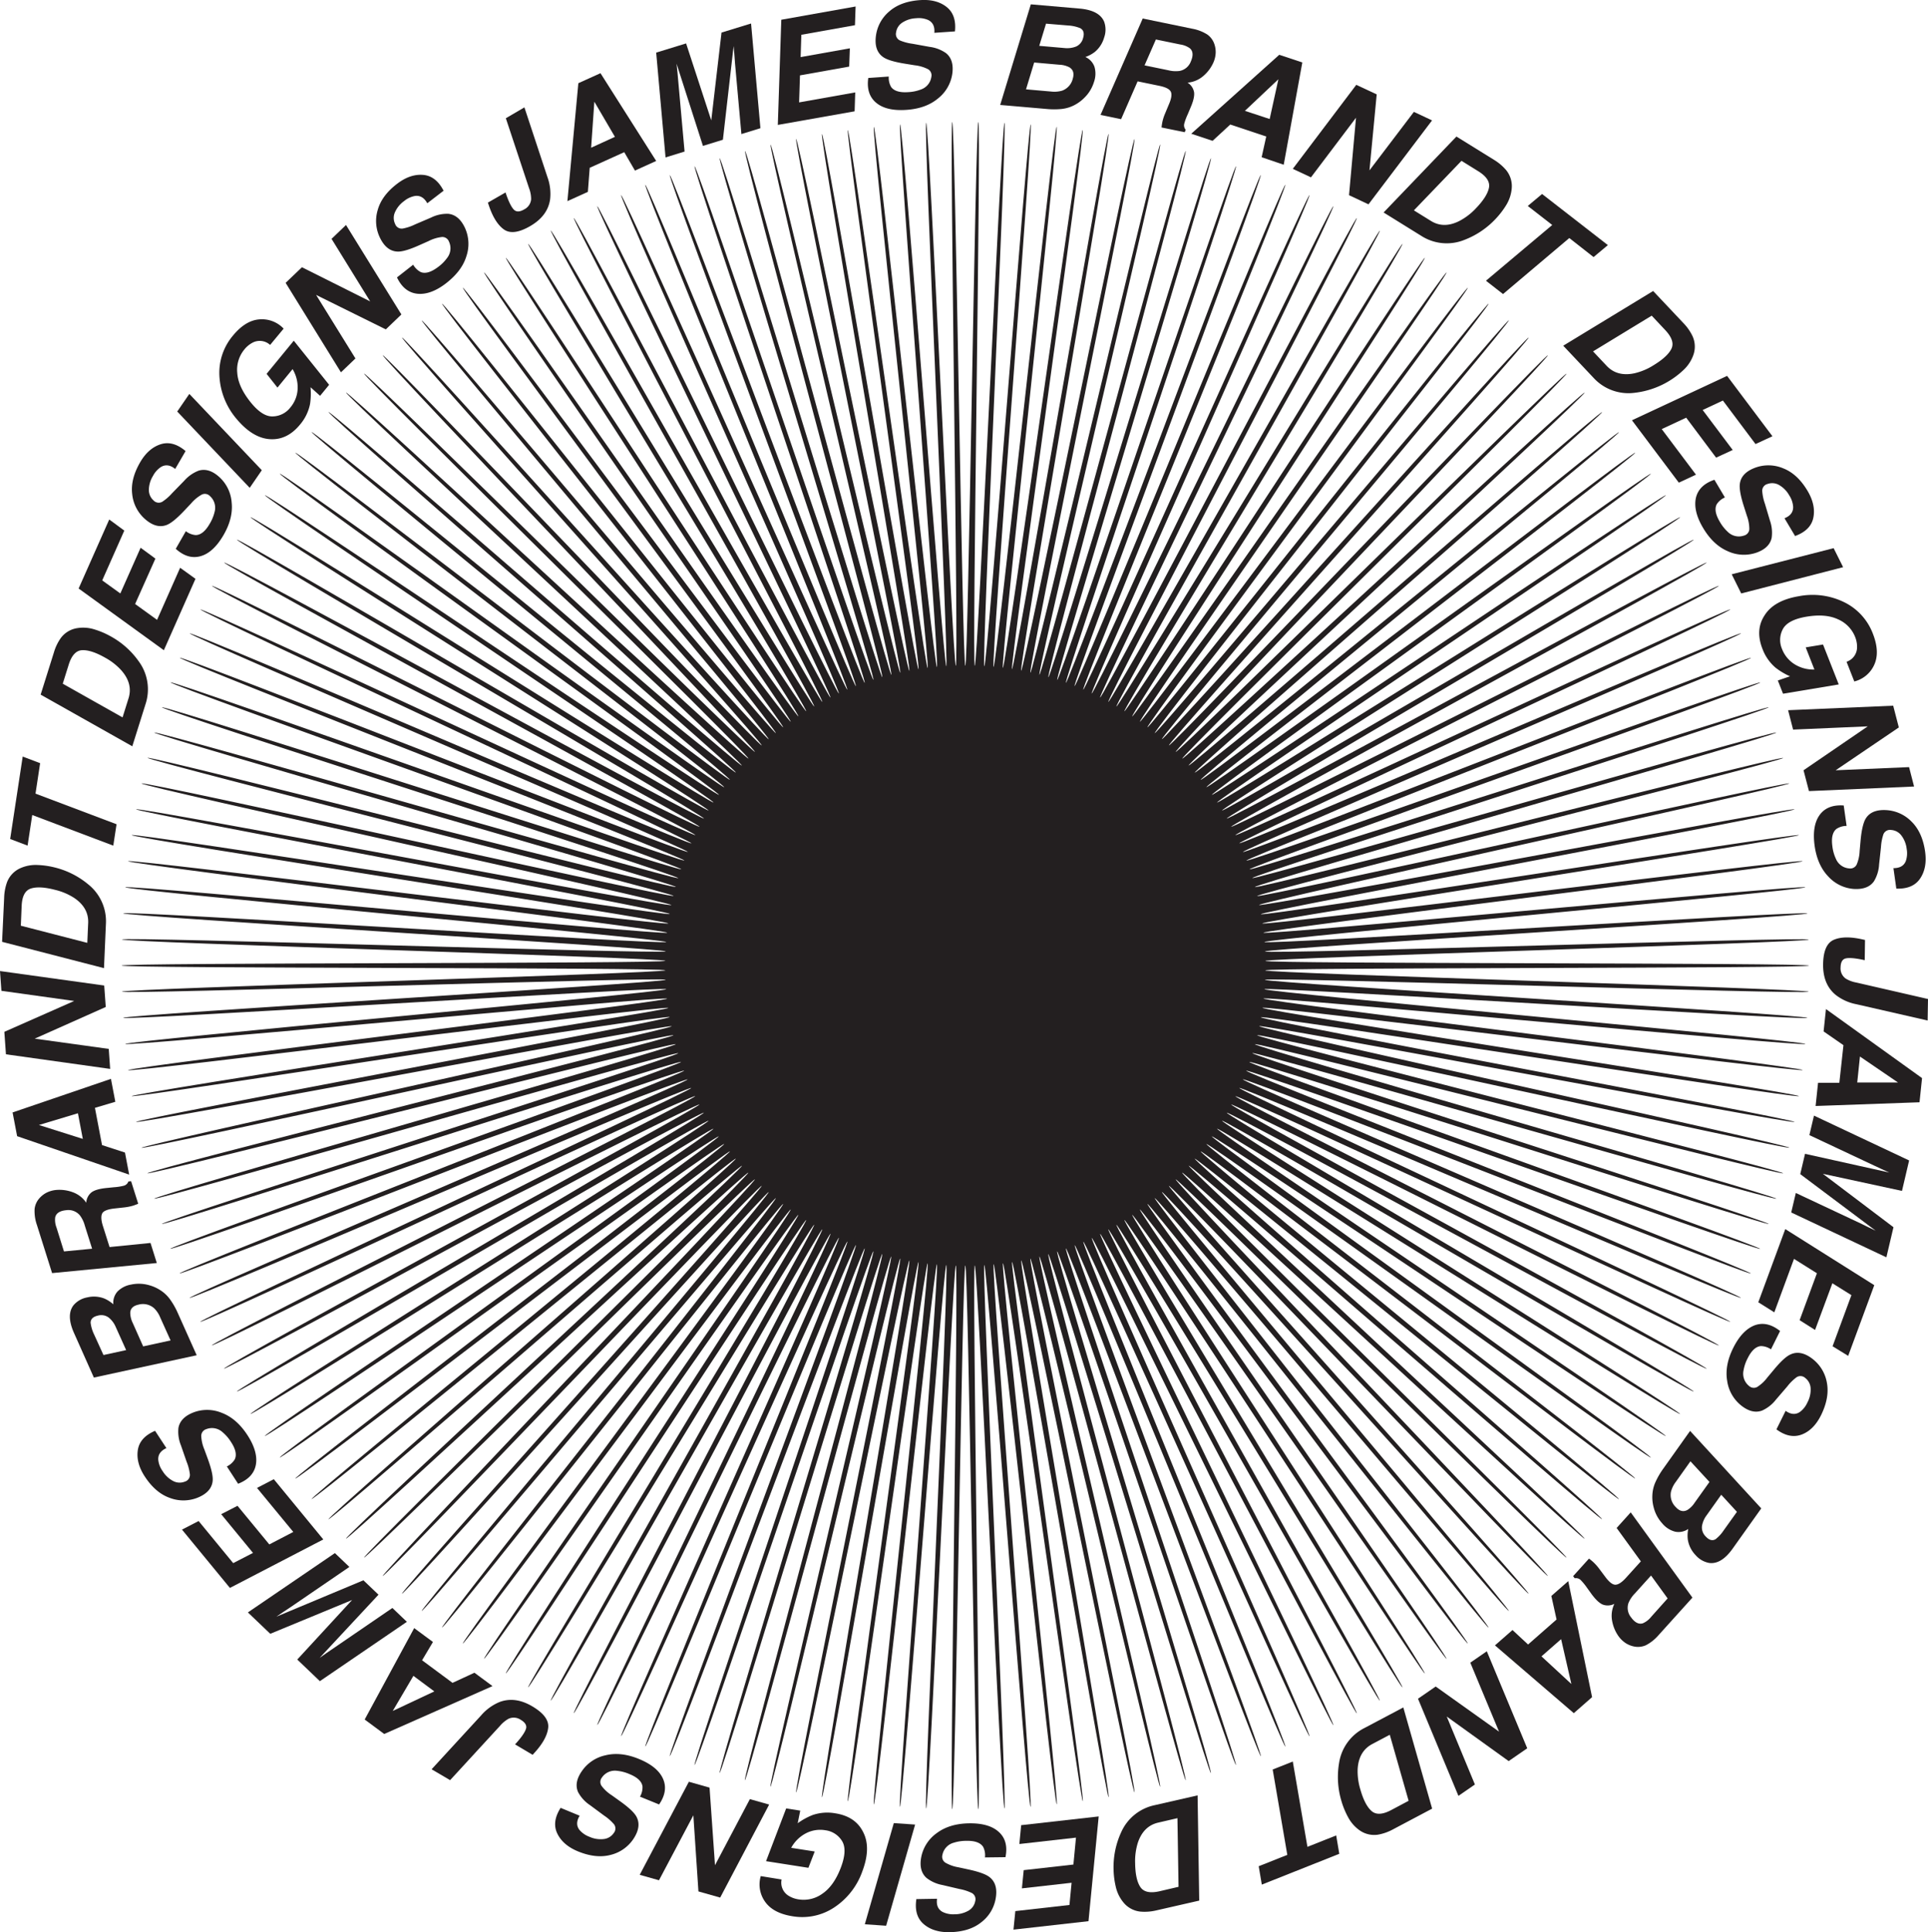 <svg xmlns="http://www.w3.org/2000/svg" viewBox="0 0 709.16 710.66"><defs><style>.cls-1{fill:#231f20;}</style></defs><g id="Layer_1" data-name="Layer 1"><path class="cls-1" d="M760.32,450c0,1.09-200,.66-200,1.75s199.9,6.76,199.87,7.85-199.92-5.46-200-4.38,199.6,12.9,199.53,14S560.07,457.59,560,458.68s199.11,19,199,20.13S559.78,461,559.67,462.11,758.09,487.32,758,488.4s-198.55-24-198.7-22.88S756.79,496.89,756.62,498s-197.72-30.13-197.9-29S755.18,506.42,755,507.49,558.31,471.2,558.09,472.27s195.19,43.63,195,44.69S557.6,474.54,557.35,475.6s193.74,49.72,193.47,50.78-194-48.53-194.3-47.47S748.6,534.68,748.3,535.72s-192.41-54.58-192.72-53.54S745.82,544,745.48,545s-190.6-60.59-191-59.56,188.21,67.7,187.85,68.73-188.61-66.54-189-65.52,186,73.57,185.6,74.58-186.43-72.41-186.84-71.4,183.6,79.35,183.17,80.35S551.25,494,550.8,495s181,85.05,180.57,86-181.54-83.93-182-82.95,178.28,90.68,177.79,91.65S548.32,500.13,547.82,501.1s175.36,96.19,174.84,97.15-175.94-95.09-176.48-94.14,172.28,101.6,171.73,102.54S545,506.13,544.45,507.06,713.48,614,712.9,614.91,543.21,509.06,542.62,510s165.63,112.12,165,113S541.32,511.93,540.7,512.82,702.78,630,702.14,630.92s-162.8-116.18-163.45-115.3,158.37,122.17,157.7,123S537.28,517.5,536.6,518.35s154.5,127,153.81,127.87-155.29-126-156-125.2S684.92,652.76,684.2,653.59s-151.32-130.78-152-130S678.51,660,677.77,660.76s-147.21-135.39-148-134.6S671.88,667,671.12,667.73s-143-139.88-143.73-139.11S665,673.73,664.25,674.48,525.69,530.26,524.89,531,658,680.3,657.18,681s-134-148.44-134.85-147.73S650.74,686.65,649.91,687.35,520.53,534.83,519.69,535.52,643.3,692.77,642.45,693.45,517.85,537,517,537.66s118.68,161,117.8,161.65S515.11,539.08,514.22,539.71,627.86,704.31,627,704.94,512.3,541.07,511.4,541.68,619.87,709.72,619,710.32,509.44,543,508.52,543.55s103.2,171.33,102.26,171.9S506.53,544.78,505.58,545.33s97.82,174.46,96.87,175S503.56,546.49,502.6,547,594.93,724.44,594,725s-93.43-176.84-94.4-176.35,86.75,180.22,85.77,180.7-87.86-179.67-88.85-179.2,81.08,182.84,80.09,183.28-82.2-182.32-83.2-181.89,75.32,185.29,74.31,185.7-76.45-184.81-77.47-184.41,69.48,187.56,68.46,187.94S488.06,553.61,487,554s63.57,189.64,62.54,190-64.73-189.23-65.77-188.9,57.6,191.54,56.55,191.86-58.76-191.17-59.81-190.87S532.1,749.31,531.05,749.6,478.31,556.68,477.25,557s45.48,194.77,44.42,195S475,557.5,473.93,557.73s39.36,196.11,38.3,196.33-40.57-195.84-41.64-195.64,33.21,197.23,32.13,197.42-34.42-197-35.5-196.84,27,198.17,26,198.32-28.28-198-29.36-197.85,20.87,198.92,19.78,199-22.11-198.77-23.2-198.67S475.1,759.31,474,759.4,458.05,560,457,560.1,465.49,759.94,464.4,760s-9.82-199.76-10.91-199.73,2.4,200,1.31,200-3.71-200-4.8-200-3.71,200-4.8,200,2.4-200,1.31-200S436.69,760,435.6,760,444.13,560.17,443,560.1s-16,199.38-17.05,199.3,14.69-199.46,13.61-199.56-22.12,198.79-23.21,198.67,20.87-198.91,19.79-199-28.29,198-29.36,197.85,27-198.16,26-198.33-34.44,197-35.51,196.85,33.21-197.22,32.14-197.42-40.58,195.85-41.64,195.63S427.13,558,426.06,557.73,379.38,752.22,378.32,752s45.48-194.75,44.42-195S370,749.88,368.94,749.6s51.56-193.24,50.51-193.54-58.77,191.18-59.81,190.87,57.59-191.53,56.55-191.86S351.45,744.32,350.42,744,414,554.34,413,554,342.33,741.1,341.31,740.72s69.48-187.54,68.46-187.94S333.31,737.6,332.3,737.19s75.32-185.27,74.32-185.7S324.4,733.82,323.41,733.38s81.08-182.83,80.09-183.29-87.88,179.68-88.86,179.2,86.76-180.2,85.78-180.69S307,725.44,306,724.94,398.35,547.53,397.39,547s-98.91,173.85-99.86,173.31,97.82-174.44,96.88-175S290.13,716,289.2,715.44,392.4,544.12,391.48,543.55,281.94,710.9,281,710.31s108.47-168,107.57-168.64S273.92,705.55,273,704.92,386.66,540.35,385.77,539.71,266.06,700,265.19,699.3,383.87,538.32,383,537.66,258.39,694.11,257.54,693.43,381.15,536.21,380.3,535.52,250.91,688,250.07,687.34,378.49,534,377.67,533.3,243.61,681.74,242.8,681,375.9,531.73,375.1,531,236.52,675.22,235.73,674.47,373.38,529.38,372.6,528.61s-143,139.88-143.73,139.1S370.94,526.94,370.18,526.15,223,661.54,222.22,660.74,368.57,524.43,367.84,523.62s-151.34,130.77-152.06,130S366.28,521.85,365.58,521s-155.32,126-156,125.18,154.5-127,153.83-127.85S204.26,639.51,203.59,638.64,362,516.49,361.3,515.61,198.48,631.79,197.85,630.9,359.92,513.71,359.29,512.82,193,623.89,192.34,623s165.63-112.1,165-113S187.66,615.81,187.08,614.89s169-106.9,168.47-107.83S182.63,607.58,182.08,606.64,354.35,505.05,353.82,504.1s-176,95.09-176.49,94.13,175.36-96.17,174.85-97.14-178.85,89.55-179.34,88.58S351.11,499,350.64,498,169.08,582,168.62,581s181-85,180.58-86-184.09,78.21-184.52,77.21,183.59-79.34,183.17-80.35S161.4,564.21,161,563.2s186-73.55,185.6-74.57-188.63,66.53-189,65.51,188.19-67.69,187.84-68.72S154.85,546,154.51,545s190.23-61.75,189.91-62.79S152,536.76,151.7,535.71,343.77,480,343.48,478.9s-194,48.53-194.3,47.47S342.9,476.66,342.65,475.6,147.18,518,147,517s195.18-43.63,195-44.7S145.22,508.55,145,507.48,341.47,470,341.28,468.91,143.55,499,143.38,498s197.53-31.36,197.37-32.44-198.57,24-198.7,22.88,198.4-25.2,198.28-26.29S141.11,479.89,141,478.81s199.09-19,199-20.13S140.34,470.29,140.27,469.2s199.58-12.88,199.53-14-199.94,5.47-200,4.38,199.88-6.76,199.87-7.85-200-.66-200-1.75,200-.66,200-1.75-199.9-6.76-199.87-7.85,199.92,5.46,200,4.38-199.6-12.9-199.53-14S339.93,442.41,340,441.32s-199.11-19-199-20.13S340.22,439,340.33,437.89,141.91,412.68,142.05,411.6s198.55,24,198.7,22.88S143.21,403.11,143.38,402s197.72,30.13,197.9,29S144.82,393.58,145,392.51s196.67,36.29,196.89,35.22S146.72,384.1,147,383s195.45,42.42,195.7,41.36-193.74-49.72-193.47-50.78,194,48.53,194.3,47.47S151.4,365.32,151.7,364.28s192.41,54.58,192.72,53.54S154.18,356.05,154.52,355s190.6,60.59,191,59.56-188.21-67.7-187.85-68.73,188.61,66.54,189,65.52-186-73.57-185.6-74.58,186.43,72.41,186.84,71.4-183.6-79.35-183.17-80.35,184.07,78.21,184.52,77.21-181-85.05-180.57-86,181.54,83.93,182,82.95-178.28-90.68-177.79-91.65,178.83,89.56,179.33,88.59-175.36-96.19-174.84-97.15,175.94,95.09,176.48,94.14S181.54,294.29,182.09,293.35,355,393.87,355.55,392.94,186.52,286,187.1,285.09,356.79,390.94,357.38,390s-165.63-112.12-165-113,166.33,111.07,167,110.18S197.22,270,197.86,269.08s162.8,116.18,163.45,115.3-158.37-122.17-157.7-123S362.72,382.5,363.4,381.65s-154.5-127-153.81-127.87,155.29,126,156,125.2S215.08,247.24,215.8,246.41s151.32,130.78,152,130S221.49,240,222.23,239.24s147.21,135.39,148,134.6S228.12,233.05,228.88,232.27s143,139.88,143.73,139.11S235,226.27,235.75,225.52,374.31,369.74,375.11,369,242,219.7,242.82,219s134,148.44,134.85,147.73-128.41-153.35-127.58-154S379.47,365.17,380.31,364.48,256.7,207.23,257.55,206.55,382.15,363,383,362.34s-118.68-161-117.8-161.65,119.68,160.23,120.57,159.6S272.14,195.69,273,195.06,387.7,358.93,388.6,358.32,280.13,190.28,281,189.68,390.56,357,391.48,356.45s-103.2-171.33-102.26-171.9,104.25,170.67,105.2,170.12-97.82-174.46-96.87-175S396.44,353.51,397.4,353,305.07,175.56,306,175.05s93.43,176.84,94.4,176.35-86.75-180.22-85.77-180.7,87.86,179.67,88.85,179.2-81.08-182.84-80.09-183.28,82.2,182.32,83.2,181.89-75.32-185.29-74.31-185.7,76.45,184.81,77.47,184.41S340.3,159.66,341.32,159.28,411.94,346.39,413,346,349.4,156.38,350.43,156s64.73,189.23,65.77,188.9-57.6-191.54-56.55-191.86,58.76,191.17,59.81,190.87S367.9,150.69,369,150.4s52.74,192.92,53.8,192.65-45.48-194.77-44.42-195S425,342.5,426.07,342.27s-39.36-196.11-38.3-196.33,40.57,195.84,41.64,195.64S396.2,144.35,397.28,144.16s34.42,197,35.5,196.84-27-198.17-26-198.32,28.28,198,29.36,197.85-20.87-198.92-19.78-199,22.11,198.77,23.2,198.67S424.9,140.69,426,140.6,442,340,443,339.9,434.51,140.06,435.6,140s9.82,199.76,10.91,199.73-2.4-200-1.31-200,3.71,200,4.8,200,3.71-200,4.8-200-2.4,200-1.31,200S463.31,140,464.4,140,455.87,339.83,457,339.9s16-199.38,17.05-199.3S459.32,340.06,460.4,340.16s22.12-198.79,23.21-198.67-20.87,198.91-19.79,199,28.29-198,29.36-197.85-27,198.16-26,198.33,34.44-197,35.51-196.85-33.21,197.22-32.14,197.42S511.17,145.73,512.23,146,472.87,342,473.94,342.27,520.62,147.78,521.68,148s-45.48,194.75-44.42,195S530,150.12,531.06,150.4,479.5,343.64,480.55,343.94s58.77-191.18,59.81-190.87S482.77,344.6,483.81,344.93,548.55,155.68,549.58,156,486,345.66,487,346s70.64-187.13,71.66-186.75-69.48,187.54-68.46,187.94S566.69,162.4,567.7,162.81s-75.32,185.27-74.32,185.7,82.22-182.33,83.21-181.89S495.51,349.45,496.5,349.91s87.88-179.68,88.86-179.2S498.6,350.91,499.58,351.4,593,174.56,594,175.06,501.65,352.47,502.61,353s98.91-173.85,99.86-173.31-97.82,174.44-96.88,175S609.87,184,610.8,184.56,507.6,355.88,508.52,356.45,618.06,189.1,619,189.69,510.5,357.72,511.4,358.33,626.08,194.45,627,195.08,513.34,359.65,514.23,360.29,633.94,200.05,634.81,200.7,516.13,361.68,517,362.34,641.61,205.89,642.46,206.57,518.85,363.79,519.7,364.48,649.09,212,649.93,212.66,521.51,366,522.33,366.7,656.39,218.26,657.2,219,524.1,368.27,524.9,369,663.48,224.78,664.27,225.53,526.62,370.62,527.4,371.39s143-139.88,143.73-139.1S529.06,373.06,529.82,373.85,677,238.46,677.78,239.26,531.43,375.57,532.16,376.38,683.5,245.61,684.22,246.43,533.72,378.15,534.42,379s155.32-126,156-125.18-154.5,127-153.83,127.85S695.74,260.49,696.41,261.36s-158.36,122.15-157.71,123S701.52,268.21,702.15,269.1,540.08,386.29,540.71,387.18,707.05,276.11,707.66,277,542,389.12,542.62,390s169.72-105.84,170.3-104.92S543.88,392,544.45,392.94s172.92-100.52,173.47-99.58S545.65,395,546.18,395.9s176-95.09,176.49-94.13-175.36,96.17-174.85,97.14,178.85-89.55,179.34-88.58S548.89,401,549.36,402,730.92,318,731.38,319s-181,85-180.58,86,184.09-78.21,184.52-77.21S551.73,407.19,552.15,408.2,738.6,335.79,739,336.8s-186,73.55-185.6,74.57,188.63-66.53,189-65.51-188.19,67.69-187.84,68.72S745.15,354,745.49,355s-190.23,61.75-189.91,62.79S748,363.24,748.3,364.29,556.23,420,556.52,421.1s194-48.53,194.3-47.47S557.1,423.34,557.35,424.4,752.82,382,753.05,383s-195.18,43.63-195,44.7S754.78,391.45,755,392.52,558.53,430,558.72,431.09,756.45,401,756.62,402,559.09,433.4,559.25,434.48s198.57-24,198.7-22.88-198.4,25.2-198.28,26.29S758.89,420.11,759,421.19s-199.09,19-199,20.13,199.68-11.61,199.75-10.52-199.58,12.88-199.53,14,199.94-5.47,200-4.38-199.88,6.76-199.87,7.85S760.32,448.91,760.32,450Z" transform="translate(-94.94 -94.85)"/><path class="cls-1" d="M280.89,165.64l.28.84c1,2.81,1.94,4.65,2.82,5.51s2.12.83,3.75-.12a4.59,4.59,0,0,0,2.56-3.76,11.41,11.41,0,0,0-.77-4.07L281,138.34l6.83-4,8.45,25.58a18.08,18.08,0,0,1,1,8.28q-.9,6.06-7.26,9.77t-9.78,1.24q-3.42-2.49-5.56-9l-.29-.84Z" transform="translate(-94.94 -94.85)"/><path class="cls-1" d="M307.67,125.45l8.14-3.68,20.49,32.28-7.81,3.54-3.94-6.77-12.7,5.75-.68,8.85-7.53,3.41Zm4.7,23.73,8.75-4-7.57-12.93Z" transform="translate(-94.94 -94.85)"/><path class="cls-1" d="M360.33,106.83l10.87-3.34L374.64,142l-7,2.16-2.35-26.07c-.05-.75-.13-1.8-.23-3.16s-.2-2.4-.28-3.13l-3.94,34.45-7.34,2.26-9.71-30.25c.08.72.19,1.76.33,3.11s.23,2.39.28,3.15l2.34,26.07-7,2.16-3.44-38.55,11-3.38,9.26,28.3Z" transform="translate(-94.94 -94.85)"/><path class="cls-1" d="M409.41,104.12l-19.72,3.52-.26,8.21,18.1-3.23-.24,6.72-18.1,3.23-.32,9.94,20.64-3.67-.22,6.95-28.25,5,1.28-38.68,27.33-4.87Z" transform="translate(-94.94 -94.85)"/><path class="cls-1" d="M421.85,123a6.77,6.77,0,0,0,.85,3.82c1.07,1.49,3.15,2.13,6.26,1.92a15.09,15.09,0,0,0,4.62-.94,5.77,5.77,0,0,0,3.93-4.67,2.6,2.6,0,0,0-1.22-2.83,14.33,14.33,0,0,0-4.89-1.44l-3.88-.63q-5.7-.94-7.73-2.38-3.44-2.39-2.64-8a14.06,14.06,0,0,1,4.9-8.81q4.18-3.66,11.33-4.15,6-.41,9.72,2.51t3.09,9l-7.58.52c.2-2.29-.55-3.87-2.26-4.71a8.73,8.73,0,0,0-4.44-.65,10,10,0,0,0-5.06,1.59,5.11,5.11,0,0,0-2.31,3.61,2.6,2.6,0,0,0,1.36,2.94,18.07,18.07,0,0,0,4.7,1.25l6.28,1.14a13.37,13.37,0,0,1,6.06,2.33c2,1.65,2.75,4.18,2.27,7.6a14.09,14.09,0,0,1-5.2,9q-4.45,3.75-11.68,4.24-7.38.51-11.12-2.62t-2.9-9.11Z" transform="translate(-94.94 -94.85)"/><path class="cls-1" d="M501.07,102.84a8.63,8.63,0,0,1,0,5.8,10.61,10.61,0,0,1-3.42,5.3,11.85,11.85,0,0,1-3.49,1.87,6.25,6.25,0,0,1,3.36,3.64,9.1,9.1,0,0,1-.19,5.55,13.63,13.63,0,0,1-3.49,5.76,14.7,14.7,0,0,1-3.58,2.68,13.22,13.22,0,0,1-4.83,1.49,28.09,28.09,0,0,1-5.51,0l-17.09-1.48,11.27-37,18.32,1.59Q499.36,98.76,501.07,102.84Zm-25.74,15-3,9.87,9.26.81a10.26,10.26,0,0,0,4-.32,6.2,6.2,0,0,0,3.94-4.41q.87-2.88-1.24-4.18a8.65,8.65,0,0,0-3.63-.95Zm4.36-14.29-2.49,8.16,9.27.81a9,9,0,0,0,4.31-.57,4.59,4.59,0,0,0,2.55-3.12q.76-2.58-1-3.59a13.57,13.57,0,0,0-4.35-1Z" transform="translate(-94.94 -94.85)"/><path class="cls-1" d="M541.5,110.76a9.12,9.12,0,0,1,.6,3.38,9.92,9.92,0,0,1-.92,3.87,13.91,13.91,0,0,1-3.52,4.69,10.22,10.22,0,0,1-5.91,2.55,5.21,5.21,0,0,1,2.4,3.55c.18,1.35-.27,3.28-1.36,5.76l-1,2.38a21.13,21.13,0,0,0-1.24,3.34,2.48,2.48,0,0,0,.52,2.31l-.37.89-8.53-1.75c.11-.84.21-1.51.31-2a17.21,17.21,0,0,1,1-3.12l1.38-3.31c1-2.27,1.19-3.86.69-4.79s-1.89-1.62-4.17-2.09l-8-1.65-6.07,13.91-7.57-1.57,15.52-35.45,18.19,3.75a15.41,15.41,0,0,1,5.58,2.15A7.1,7.1,0,0,1,541.5,110.76Zm-21.4-1.39-4.17,9.52,8.78,1.81a10.93,10.93,0,0,0,4.18.23,5.51,5.51,0,0,0,4.08-3.51q1.39-3.23-.35-4.79a7.91,7.91,0,0,0-3.51-1.41Z" transform="translate(-94.94 -94.85)"/><path class="cls-1" d="M565.48,115l8.48,2.82-6.84,37.62L559,152.68l1.69-7.63-13.23-4.4-6.5,6-7.85-2.61Zm-12.64,20.62,9.11,3L565.16,124Z" transform="translate(-94.94 -94.85)"/><path class="cls-1" d="M593.81,126.05l7.51,3.52-2.66,27.94L615,136l6.68,3.13L598.3,170l-7.16-3.36,2.57-28.49-16.57,21.93-6.68-3.13Z" transform="translate(-94.94 -94.85)"/><path class="cls-1" d="M648.9,157.38a9.32,9.32,0,0,1,2.07,6.94,14,14,0,0,1-2,5.94,30.38,30.38,0,0,1-3.82,5,30.76,30.76,0,0,1-11.63,7.84,17.34,17.34,0,0,1-15.77-1.48L603.86,173l26.79-27.93,13.86,8.59A18.46,18.46,0,0,1,648.9,157.38ZM632.51,154,615,172.22l6.2,3.84q4.75,3,10.55.05a22.71,22.71,0,0,0,6.12-4.7c2.72-2.84,4.31-5.34,4.74-7.5s-.88-4.18-3.93-6.08Z" transform="translate(-94.94 -94.85)"/><path class="cls-1" d="M686.35,185l-5.26,4.4-8.93-7L647.79,203l-6.28-4.9,24.38-20.5-9-7,5.26-4.4Z" transform="translate(-94.94 -94.85)"/><path class="cls-1" d="M717.47,218.44a9.22,9.22,0,0,1,.23,7.23,13.84,13.84,0,0,1-3.49,5.22A31.28,31.28,0,0,1,696,239.34a17.38,17.38,0,0,1-14.87-5.47L669.93,222,703,201.88l11.19,11.86A18,18,0,0,1,717.47,218.44Zm-15-7.49-21.57,13.14,5,5.31q3.84,4.07,10.18,2.75a22.64,22.64,0,0,0,7.12-3q5.06-3.08,6.51-6t-2.24-6.88Z" transform="translate(-94.94 -94.85)"/><path class="cls-1" d="M740.66,258.17l-12-16-7.44,3.48,11.05,14.7-6.11,2.82-11-14.7-9,4.2,12.59,16.76-6.3,2.94-17.24-22.94L730.2,233.1l16.68,22.2Z" transform="translate(-94.94 -94.85)"/><path class="cls-1" d="M729.4,277.81a6.72,6.72,0,0,0-3,2.49q-1.27,2.43,1.12,6.45a15.29,15.29,0,0,0,2.92,3.7,5.75,5.75,0,0,0,5.94,1.39,2.58,2.58,0,0,0,2-2.36,14.38,14.38,0,0,0-.92-5l-1.19-3.74q-1.73-5.52-1.37-8c.39-2.76,2.39-4.75,6-6a14.05,14.05,0,0,1,10.07.41q5.16,2.07,8.82,8.23,3.06,5.14,2.15,9.81T755.21,292l-3.89-6.54q3.21-1.28,3.18-4.13a8.69,8.69,0,0,0-1.43-4.27,10,10,0,0,0-3.69-3.79,5.07,5.07,0,0,0-4.26-.43,2.59,2.59,0,0,0-2,2.54,18.08,18.08,0,0,0,1,4.75l1.82,6.12a13.48,13.48,0,0,1,.65,6.46q-.86,3.79-5.75,5.46a14.16,14.16,0,0,1-10.38-.58q-5.34-2.29-9.05-8.51T718.72,278q1.1-4.75,6.82-6.69Z" transform="translate(-94.94 -94.85)"/><path class="cls-1" d="M735.4,313.12l-3.5-7.05,37.49-9.61,3.49,7Z" transform="translate(-94.94 -94.85)"/><path class="cls-1" d="M774.14,338.24a5.64,5.64,0,0,0,3.86-5,9.68,9.68,0,0,0-.73-4.19,11.77,11.77,0,0,0-6.23-6.4q-4.56-2.16-11.56-1t-8.8,4.64a8.38,8.38,0,0,0-.29,7.21,11.45,11.45,0,0,0,4.71,5.7,13,13,0,0,0,7.22,1.9l-3.2-8.15,6.37-1.05,5.78,14.68L750.78,350l-1.92-4.87,4.48-1.54a25.17,25.17,0,0,1-5.35-3.2,16.75,16.75,0,0,1-4.76-6.85q-2.76-7,.75-12.35,3.45-5.52,12.62-7.06a26.45,26.45,0,0,1,16.72,2.23,21.26,21.26,0,0,1,10.49,11.52q2.64,6.72.55,11.4a10.9,10.9,0,0,1-7.37,6.21Z" transform="translate(-94.94 -94.85)"/><path class="cls-1" d="M791.3,354.4l2.07,8-23.23,15.75,27-1.16,1.84,7.14-38.66,1.68-2-7.66L781.94,362l-27.46,1.19-1.84-7.13Z" transform="translate(-94.94 -94.85)"/><path class="cls-1" d="M774.16,398.61a6.8,6.8,0,0,0-3.76,1.13c-1.41,1.17-1.9,3.29-1.47,6.38a14.85,14.85,0,0,0,1.27,4.54,5.75,5.75,0,0,0,4.93,3.59,2.61,2.61,0,0,0,2.74-1.43,14.2,14.2,0,0,0,1.09-5l.35-3.92c.36-3.84,1-6.46,1.82-7.88,1.43-2.4,4-3.46,7.83-3.2a14.05,14.05,0,0,1,9.13,4.26q3.95,3.92,4.95,11,.83,5.92-1.82,9.87t-8.77,3.73l-1.06-7.53c2.3,0,3.82-.82,4.54-2.58a8.89,8.89,0,0,0,.33-4.49,10,10,0,0,0-1.94-4.92,5.08,5.08,0,0,0-3.77-2.05,2.61,2.61,0,0,0-2.84,1.56,18.38,18.38,0,0,0-.91,4.77l-.69,6.35a13.36,13.36,0,0,1-1.9,6.21c-1.5,2.11-4,3-7.41,2.8a14.07,14.07,0,0,1-9.34-4.54q-4.05-4.19-5.06-11.35-1-7.33,1.82-11.28t8.88-3.53Z" transform="translate(-94.94 -94.85)"/><path class="cls-1" d="M780.83,448l-.87-.19c-2.92-.6-5-.74-6.17-.45s-1.81,1.39-1.84,3.27a4.58,4.58,0,0,0,1.89,4.14,11.28,11.28,0,0,0,3.88,1.45l26.38,6.06-.13,7.91-26.25-6a17.81,17.81,0,0,1-7.6-3.44q-4.71-3.9-4.6-11.27t4-9q3.88-1.64,10.54-.11l.87.19Z" transform="translate(-94.94 -94.85)"/><path class="cls-1" d="M801.91,491.37l-.93,8.89-38.22,1.37.9-8.53,7.83,0L773,479.26l-7.3-5.06.87-8.22Zm-22.84-7.93-1,9.55h15Z" transform="translate(-94.94 -94.85)"/><path class="cls-1" d="M791.4,546.21l-2.61,11.07-35-16.49,1.69-7.17,23.69,11.13c.67.34,1.62.8,2.85,1.4s2.17,1,2.83,1.34l-27.74-20.8,1.76-7.47,31,6.89q-1-.43-2.85-1.29c-1.23-.56-2.18-1-2.86-1.34l-23.69-11.14,1.69-7.17,35,16.49-2.63,11.2-29.1-6.29Z" transform="translate(-94.94 -94.85)"/><path class="cls-1" d="M769,590l6.93-18.8-7-4.37L762.56,584l-5.68-3.59,6.36-17.26-8.43-5.29-7.24,19.66-5.89-3.7,9.92-26.92,32.74,20.63-9.6,26Z" transform="translate(-94.94 -94.85)"/><path class="cls-1" d="M746.34,591.13a6.81,6.81,0,0,0-3.73-1.2c-1.83.17-3.43,1.65-4.82,4.44a15.15,15.15,0,0,0-1.53,4.46,5.77,5.77,0,0,0,2,5.75,2.59,2.59,0,0,0,3.05.37,14.25,14.25,0,0,0,3.72-3.49l2.51-3q3.69-4.44,6-5.46,3.8-1.76,8.26,1.78a14.09,14.09,0,0,1,5.12,8.68q1,5.46-2.15,11.87c-1.77,3.58-4.14,6-7.08,7.12s-6.06.55-9.34-1.89l3.38-6.81q2.82,2,5.21.44a8.75,8.75,0,0,0,2.8-3.51,9.9,9.9,0,0,0,1.19-5.16,5.08,5.08,0,0,0-1.94-3.82,2.6,2.6,0,0,0-3.23-.31,17.66,17.66,0,0,0-3.45,3.42l-4.16,4.84a13.34,13.34,0,0,1-5.08,4q-3.65,1.35-7.7-1.88a14.09,14.09,0,0,1-5.13-9q-1-5.73,2.25-12.22t7.88-8.27q4.59-1.65,9.32,2.11Z" transform="translate(-94.94 -94.85)"/><path class="cls-1" d="M723.58,669.69a8.7,8.7,0,0,1-5-2.91,10.59,10.59,0,0,1-2.82-5.64,11.76,11.76,0,0,1,.16-3.95,6.24,6.24,0,0,1-4.84,1,9.09,9.09,0,0,1-4.69-3,13.62,13.62,0,0,1-3.19-5.92,14.39,14.39,0,0,1-.49-4.45,13,13,0,0,1,1.17-4.92,28.47,28.47,0,0,1,2.76-4.77l9.95-14,26.18,28.5-10.67,15C729.34,668.43,726.5,670.09,723.58,669.69Zm.14-29.79-7-7.59-5.39,7.58a10.21,10.21,0,0,0-1.78,3.65,6.2,6.2,0,0,0,1.8,5.63q2,2.21,4.23,1.05a8.69,8.69,0,0,0,2.66-2.64Zm10.1,11-5.77-6.29-5.39,7.58a8.94,8.94,0,0,0-1.7,4,4.62,4.62,0,0,0,1.39,3.78q1.85,2,3.6,1a13.75,13.75,0,0,0,3-3.26Z" transform="translate(-94.94 -94.85)"/><path class="cls-1" d="M696.28,700.48a9.19,9.19,0,0,1-3.21-1.19,10.05,10.05,0,0,1-2.88-2.76,13.94,13.94,0,0,1-2.25-5.41,10.17,10.17,0,0,1,.8-6.39,5.24,5.24,0,0,1-4.28.27q-1.89-.79-4.28-4.09l-1.52-2.11a21.88,21.88,0,0,0-2.25-2.76,2.5,2.5,0,0,0-2.26-.72l-.58-.77,5.84-6.46c.67.51,1.19.94,1.57,1.29a17.87,17.87,0,0,1,2.18,2.45l2.15,2.87c1.47,2,2.73,3,3.78,3s2.35-.8,3.91-2.53l5.48-6.06-8.91-12.28,5.18-5.74,22.7,31.35L705,696.24a15.7,15.7,0,0,1-4.69,3.73A7.2,7.2,0,0,1,696.28,700.48Zm12.05-17.74-6.1-8.42-6,6.65a11,11,0,0,0-2.31,3.48,5.51,5.51,0,0,0,1,5.3c1.38,1.89,2.81,2.6,4.31,2.13a7.85,7.85,0,0,0,3-2.32Z" transform="translate(-94.94 -94.85)"/><path class="cls-1" d="M680.54,719.05l-6.72,5.89-29-24.93,6.45-5.65,5.73,5.33,10.48-9.2-1.92-8.66,6.22-5.45Zm-11.39-21.33-7.22,6.33,11,10.17Z" transform="translate(-94.94 -94.85)"/><path class="cls-1" d="M656.69,737.86l-6.83,4.71-22.78-16.39,10.36,25-6.06,4.18-14.87-35.73,6.51-4.49,23.3,16.6-10.57-25.37,6.07-4.19Z" transform="translate(-94.94 -94.85)"/><path class="cls-1" d="M601.86,769.62a9.3,9.3,0,0,1-7-1.71,13.85,13.85,0,0,1-4.09-4.75,29.84,29.84,0,0,1-2.4-5.82,30.76,30.76,0,0,1-.9-14,17.32,17.32,0,0,1,9.22-12.87l14.42-7.63,10.6,37.22-14.41,7.63A18.2,18.2,0,0,1,601.86,769.62Zm11.2-12.44-6.93-24.29-6.45,3.41q-4.93,2.63-5.36,9.09a22.77,22.77,0,0,0,1,7.65q1.62,5.69,4.09,7.88t7.23-.33Z" transform="translate(-94.94 -94.85)"/><path class="cls-1" d="M559.06,788l-1.14-6.76,10.52-4.18-5.38-31.39,7.4-2.94,5.38,31.38,10.58-4.2,1.14,6.76Z" transform="translate(-94.94 -94.85)"/><path class="cls-1" d="M514.43,797.93a9.26,9.26,0,0,1-6.35-3.48,13.72,13.72,0,0,1-2.73-5.65,29.84,29.84,0,0,1-.81-6.24,30.66,30.66,0,0,1,2.76-13.75,17.37,17.37,0,0,1,12.24-10l15.9-3.63.6,38.7-15.89,3.63A18.32,18.32,0,0,1,514.43,797.93Zm14-9.12-.4-25.25L521,765.19q-5.46,1.24-7.53,7.38a22.79,22.79,0,0,0-1,7.64c.06,3.94.69,6.83,1.91,8.67s3.56,2.36,7.07,1.56Z" transform="translate(-94.94 -94.85)"/><path class="cls-1" d="M468.4,797.74l19.91-2.25.78-8.17-18.27,2.06.66-6.7,18.28-2.06.95-9.9-20.83,2.35.67-6.93,28.51-3.21-3.75,38.52-27.59,3.11Z" transform="translate(-94.94 -94.85)"/><path class="cls-1" d="M457.23,778a6.77,6.77,0,0,0-.66-3.87c-1-1.54-3-2.29-6.15-2.23a15.18,15.18,0,0,0-4.66.69,5.74,5.74,0,0,0-4.17,4.46,2.59,2.59,0,0,0,1.08,2.88,14.23,14.23,0,0,0,4.8,1.7l3.84.83q5.65,1.24,7.6,2.78,3.3,2.57,2.21,8.16a14,14,0,0,1-5.36,8.54c-2.9,2.29-6.75,3.47-11.52,3.55q-6,.11-9.58-3T432,793.33l7.61-.13c-.33,2.29.34,3.89,2,4.83a8.81,8.81,0,0,0,4.41.88,10.15,10.15,0,0,0,5.13-1.32,5.07,5.07,0,0,0,2.49-3.48,2.6,2.6,0,0,0-1.2-3,17.69,17.69,0,0,0-4.62-1.5l-6.22-1.46a13.41,13.41,0,0,1-5.92-2.65c-1.91-1.76-2.54-4.32-1.87-7.71a14.13,14.13,0,0,1,5.66-8.71q4.65-3.5,11.89-3.62,7.39-.12,11,3.2t2.41,9.25Z" transform="translate(-94.94 -94.85)"/><path class="cls-1" d="M423.7,765.38l7.84.54-10.66,37.21-7.84-.55Z" transform="translate(-94.94 -94.85)"/><path class="cls-1" d="M382.43,786.12a5.65,5.65,0,0,0,2.36,5.85,9.63,9.63,0,0,0,4,1.48,11.73,11.73,0,0,0,8.68-2.14q4.17-2.85,6.71-9.47t.44-9.94a8.41,8.41,0,0,0-6.08-3.89,11.35,11.35,0,0,0-7.3,1.19,13,13,0,0,0-5.28,5.27l8.65,1.35-2.32,6-15.58-2.44,7.4-19.4,5.18.81-.94,4.63a25.23,25.23,0,0,1,5.46-3,16.67,16.67,0,0,1,8.32-.65q7.44,1.15,10.28,6.88,3,5.77-.28,14.46a26.4,26.4,0,0,1-10.37,13.3,21.27,21.27,0,0,1-15.24,3.24q-7.14-1.11-10.12-5.29a10.93,10.93,0,0,1-1.64-9.49Z" transform="translate(-94.94 -94.85)"/><path class="cls-1" d="M359.84,792.77l-8-2.26-1.87-28-12.64,23.89-7.09-2,18.08-34.23,7.61,2.16,2,28.54,12.83-24.31,7.09,2Z" transform="translate(-94.94 -94.85)"/><path class="cls-1" d="M330.34,755.65a6.8,6.8,0,0,0,.92-3.81q-.43-2.72-4.76-4.48a15.07,15.07,0,0,0-4.56-1.21,5.75,5.75,0,0,0-5.59,2.45,2.59,2.59,0,0,0-.15,3.08,14.15,14.15,0,0,0,3.74,3.45l3.2,2.29q4.69,3.38,5.88,5.55,2,3.66-1.19,8.37a14.09,14.09,0,0,1-8.29,5.73q-5.37,1.42-12-1.29-5.54-2.28-7.61-6.56t1.22-9.45l7,2.89q-1.8,3-.07,5.22a8.85,8.85,0,0,0,3.71,2.55,10,10,0,0,0,5.23.81,5.09,5.09,0,0,0,3.67-2.21,2.6,2.6,0,0,0,.08-3.24,17.94,17.94,0,0,0-3.66-3.2l-5.13-3.8a13.3,13.3,0,0,1-4.39-4.78Q306,750.47,309,746.2a14.1,14.1,0,0,1,8.64-5.76q5.66-1.4,12.35,1.36c4.57,1.88,7.5,4.3,8.82,7.27s.83,6.13-1.44,9.45Z" transform="translate(-94.94 -94.85)"/><path class="cls-1" d="M284.39,736.42l.6-.66c2-2.24,3.11-4,3.44-5.14s-.31-2.26-1.93-3.22A4.58,4.58,0,0,0,282,727a11.55,11.55,0,0,0-3.18,2.65l-18.32,19.93-6.81-4,18.23-19.83a18.05,18.05,0,0,1,6.75-4.9q5.73-2.16,12.07,1.59t5.83,7.94q-.5,4.2-5.12,9.22l-.6.66Z" transform="translate(-94.94 -94.85)"/><path class="cls-1" d="M236.26,732.6l-7.18-5.32,18.21-33.62,6.9,5.1-4,6.73,11.2,8.3,8.06-3.72,6.65,4.92Zm18.43-15.66L247,711.22l-7.6,12.91Z" transform="translate(-94.94 -94.85)"/><path class="cls-1" d="M194.35,695.75l-8.23-7.86,32-21.82,5.33,5.09-21.6,14.77-2.65,1.75c-1.13.76-2,1.35-2.59,1.77l32-13.38,5.55,5.3-21.66,23.25,2.56-1.81c1.11-.77,2-1.37,2.61-1.78l21.6-14.78,5.33,5.09-32,21.83-8.32-7.95,20.17-21.9Z" transform="translate(-94.94 -94.85)"/><path class="cls-1" d="M168,654.28l12.72,15.48L188,666,176.3,651.76l6-3.08L194,662.88l8.82-4.59L189.47,642.1l6.18-3.21,18.21,22.16-34.35,17.83-17.63-21.45Z" transform="translate(-94.94 -94.85)"/><path class="cls-1" d="M178.38,634.2a6.83,6.83,0,0,0,2.92-2.62q1.17-2.49-1.4-6.39a15.07,15.07,0,0,0-3.08-3.57,5.76,5.76,0,0,0-6-1.14,2.61,2.61,0,0,0-1.86,2.45,14.25,14.25,0,0,0,1.14,5l1.35,3.69c1.31,3.63,1.88,6.26,1.71,7.91q-.41,4.15-5.71,6.23a14.06,14.06,0,0,1-10.08,0q-5.24-1.85-9.16-7.84-3.28-5-2.58-9.71t6.35-7.11l4.17,6.36q-3.15,1.42-3,4.27a8.67,8.67,0,0,0,1.61,4.19,9.92,9.92,0,0,0,3.85,3.63,5.08,5.08,0,0,0,4.28.25,2.59,2.59,0,0,0,1.9-2.63,17.42,17.42,0,0,0-1.21-4.7l-2.08-6a13.42,13.42,0,0,1-.93-6.43c.46-2.55,2.29-4.45,5.51-5.7a14.09,14.09,0,0,1,10.39.13c3.63,1.36,6.76,4.07,9.41,8.1s3.76,7.79,3.17,11-2.78,5.53-6.53,7Z" transform="translate(-94.94 -94.85)"/><path class="cls-1" d="M122,574.89a8.6,8.6,0,0,1,5-2.86,10.53,10.53,0,0,1,6.29.4,12.11,12.11,0,0,1,3.33,2.14,6.26,6.26,0,0,1,1.54-4.71,9.13,9.13,0,0,1,4.94-2.54,13.6,13.6,0,0,1,6.73.23,14.48,14.48,0,0,1,4.08,1.83,13,13,0,0,1,3.66,3.49,27.92,27.92,0,0,1,2.72,4.79l7,15.64-37.82,8.21L122,584.75Q119.29,578.38,122,574.89Zm11,18.33,8.34-1.81-3.82-8.48a8.94,8.94,0,0,0-2.6-3.49,4.61,4.61,0,0,0-4-.71c-1.76.4-2.64,1.27-2.65,2.63a13.61,13.61,0,0,0,1.27,4.27Zm14.6-3.17,10.08-2.2-3.82-8.47a9.91,9.91,0,0,0-2.25-3.38,6.17,6.17,0,0,0-5.76-1.3c-2,.44-3,1.48-3,3.12a8.75,8.75,0,0,0,.93,3.64Z" transform="translate(-94.94 -94.85)"/><path class="cls-1" d="M109.27,535.75a9.2,9.2,0,0,1,2.65-2.17,10,10,0,0,1,3.83-1.08,14,14,0,0,1,5.81.79,10.16,10.16,0,0,1,5.11,3.92,5.2,5.2,0,0,1,1.93-3.82c1.09-.82,3-1.37,5.69-1.62l2.59-.26a20.22,20.22,0,0,0,3.52-.54,2.44,2.44,0,0,0,1.76-1.58l1-.11,2.62,8.3c-.78.32-1.41.55-1.9.71a19.12,19.12,0,0,1-3.22.64l-3.57.39c-2.44.27-4,.85-4.51,1.74s-.5,2.44.2,4.66l2.46,7.79L150.3,552l2.32,7.38-38.52,3.71-5.58-17.7a15.45,15.45,0,0,1-.85-5.93A7.13,7.13,0,0,1,109.27,535.75Zm9.2,19.37,10.35-1-2.7-8.55a10.84,10.84,0,0,0-1.83-3.76,5.52,5.52,0,0,0-5.05-1.85q-3.49.35-4,2.64a7.77,7.77,0,0,0,.49,3.75Z" transform="translate(-94.94 -94.85)"/><path class="cls-1" d="M101.24,512.73,99.57,504l36.18-12.35,1.61,8.43-7.5,2.23,2.61,13.7,8.44,2.74,1.54,8.12Zm24.16,1-1.8-9.43-14.34,4.32Z" transform="translate(-94.94 -94.85)"/><path class="cls-1" d="M97.13,482.62l-.59-8.27L122.23,463l-26.77-3.73L94.94,452l38.33,5.32.57,7.89-26.13,11.65,27.23,3.77.52,7.36Z" transform="translate(-94.94 -94.85)"/><path class="cls-1" d="M97.53,419.32a9.26,9.26,0,0,1,5-5.2,13.79,13.79,0,0,1,6.17-1.13,30.29,30.29,0,0,1,6.23.87,30.71,30.71,0,0,1,12.53,6.31,17.35,17.35,0,0,1,6.44,14.47l-.71,16.29-37.48-9.68L96.47,425A18.31,18.31,0,0,1,97.53,419.32Zm5.07,16,24.45,6.31.32-7.29q.24-5.6-5.12-9.22a22.58,22.58,0,0,0-7.1-3q-5.72-1.49-8.86-.47T102.91,428Z" transform="translate(-94.94 -94.85)"/><path class="cls-1" d="M103.29,373.11l6.41,2.43-1.7,11.2L137.81,398l-1.2,7.87L106.8,394.61l-1.71,11.25-6.41-2.43Z" transform="translate(-94.94 -94.85)"/><path class="cls-1" d="M117.25,329.59a9.24,9.24,0,0,1,6.2-3.73,13.74,13.74,0,0,1,6.25.49,30,30,0,0,1,5.8,2.46A30.7,30.7,0,0,1,146,338.13a17.37,17.37,0,0,1,2.49,15.64l-4.89,15.56-33.71-19,4.89-15.56A18,18,0,0,1,117.25,329.59Zm.77,16.72,22,12.4,2.19-7q1.68-5.34-2.57-10.23a22.63,22.63,0,0,0-6.07-4.76q-5.15-2.91-8.45-2.73c-2.19.11-3.83,1.89-4.91,5.32Z" transform="translate(-94.94 -94.85)"/><path class="cls-1" d="M140.66,290l-8.12,18.32,6.66,4.8,7.46-16.81,5.44,4L144.64,317l8.07,5.83,8.49-19.16,5.64,4.07L155.21,334l-31.35-22.7,11.26-25.38Z" transform="translate(-94.94 -94.85)"/><path class="cls-1" d="M163.3,290.22a6.76,6.76,0,0,0,3.65,1.43q2.75-.06,5.09-4.11a15.36,15.36,0,0,0,1.82-4.35,5.76,5.76,0,0,0-1.68-5.87,2.57,2.57,0,0,0-3-.57,14.22,14.22,0,0,0-3.93,3.24l-2.7,2.86q-4,4.2-6.3,5.08-3.9,1.5-8.13-2.31a14.07,14.07,0,0,1-4.55-9q-.69-5.5,2.9-11.71,3-5.18,7.52-6.65t9.21,2.49l-3.82,6.58c-1.79-1.46-3.51-1.71-5.16-.77a8.7,8.7,0,0,0-3,3.32,10,10,0,0,0-1.52,5.07,5.1,5.1,0,0,0,1.7,3.94,2.61,2.61,0,0,0,3.2.52,17.8,17.8,0,0,0,3.66-3.19l4.46-4.57a13.49,13.49,0,0,1,5.33-3.71q3.74-1.1,7.56,2.37a14,14,0,0,1,4.54,9.35q.61,5.77-3,12c-2.48,4.26-5.27,6.85-8.4,7.74s-6.18,0-9.16-2.7Z" transform="translate(-94.94 -94.85)"/><path class="cls-1" d="M191.24,267.79l-4.45,6.48-26.66-28.06,4.45-6.48Z" transform="translate(-94.94 -94.85)"/><path class="cls-1" d="M194.3,221.71a5.67,5.67,0,0,0-6.24-.94,9.58,9.58,0,0,0-3.29,2.68,11.72,11.72,0,0,0-2.56,8.57q.34,5,4.76,10.58T195.3,248a8.37,8.37,0,0,0,6.44-3.28,11.32,11.32,0,0,0,2.68-6.89,13,13,0,0,0-1.86-7.22L197,237.41l-4-5.06,10-12.19,13,16.22-3.32,4.05-3.52-3.16a25.39,25.39,0,0,1-.19,6.23,16.76,16.76,0,0,1-3.66,7.49q-4.77,5.82-11.15,5.38t-12.32-7.58a26.48,26.48,0,0,1-6.2-15.69,21.24,21.24,0,0,1,4.95-14.78q4.58-5.58,9.68-6a11,11,0,0,1,9,3.4Z" transform="translate(-94.94 -94.85)"/><path class="cls-1" d="M200,198.88l6-5.74,25.1,12.56-14.21-23,5.32-5.1,20.37,32.91L236.85,216l-25.64-12.68,14.47,23.37-5.33,5.1Z" transform="translate(-94.94 -94.85)"/><path class="cls-1" d="M246.92,192.21a6.81,6.81,0,0,0,2.83,2.73c1.7.65,3.79,0,6.27-1.85a15.05,15.05,0,0,0,3.35-3.33,5.75,5.75,0,0,0,.7-6.06,2.58,2.58,0,0,0-2.58-1.68,14.21,14.21,0,0,0-4.87,1.48L249,185.11c-3.52,1.57-6.11,2.32-7.76,2.27q-4.19-.1-6.62-5.25a14,14,0,0,1-.76-10q1.47-5.36,7.17-9.7,4.75-3.63,9.5-3.26T258.1,165l-6,4.61c-1.09-2-2.59-2.93-4.48-2.69a8.7,8.7,0,0,0-4.06,1.9,10,10,0,0,0-3.35,4.11,5.07,5.07,0,0,0,.06,4.28,2.57,2.57,0,0,0,2.75,1.71,17.72,17.72,0,0,0,4.61-1.54l5.87-2.51a13.24,13.24,0,0,1,6.34-1.38q3.87.41,6.08,5.09a14.08,14.08,0,0,1,.61,10.37c-1.1,3.72-3.58,7-7.41,10s-7.5,4.3-10.73,3.93-5.71-2.37-7.43-6Z" transform="translate(-94.94 -94.85)"/></g></svg>